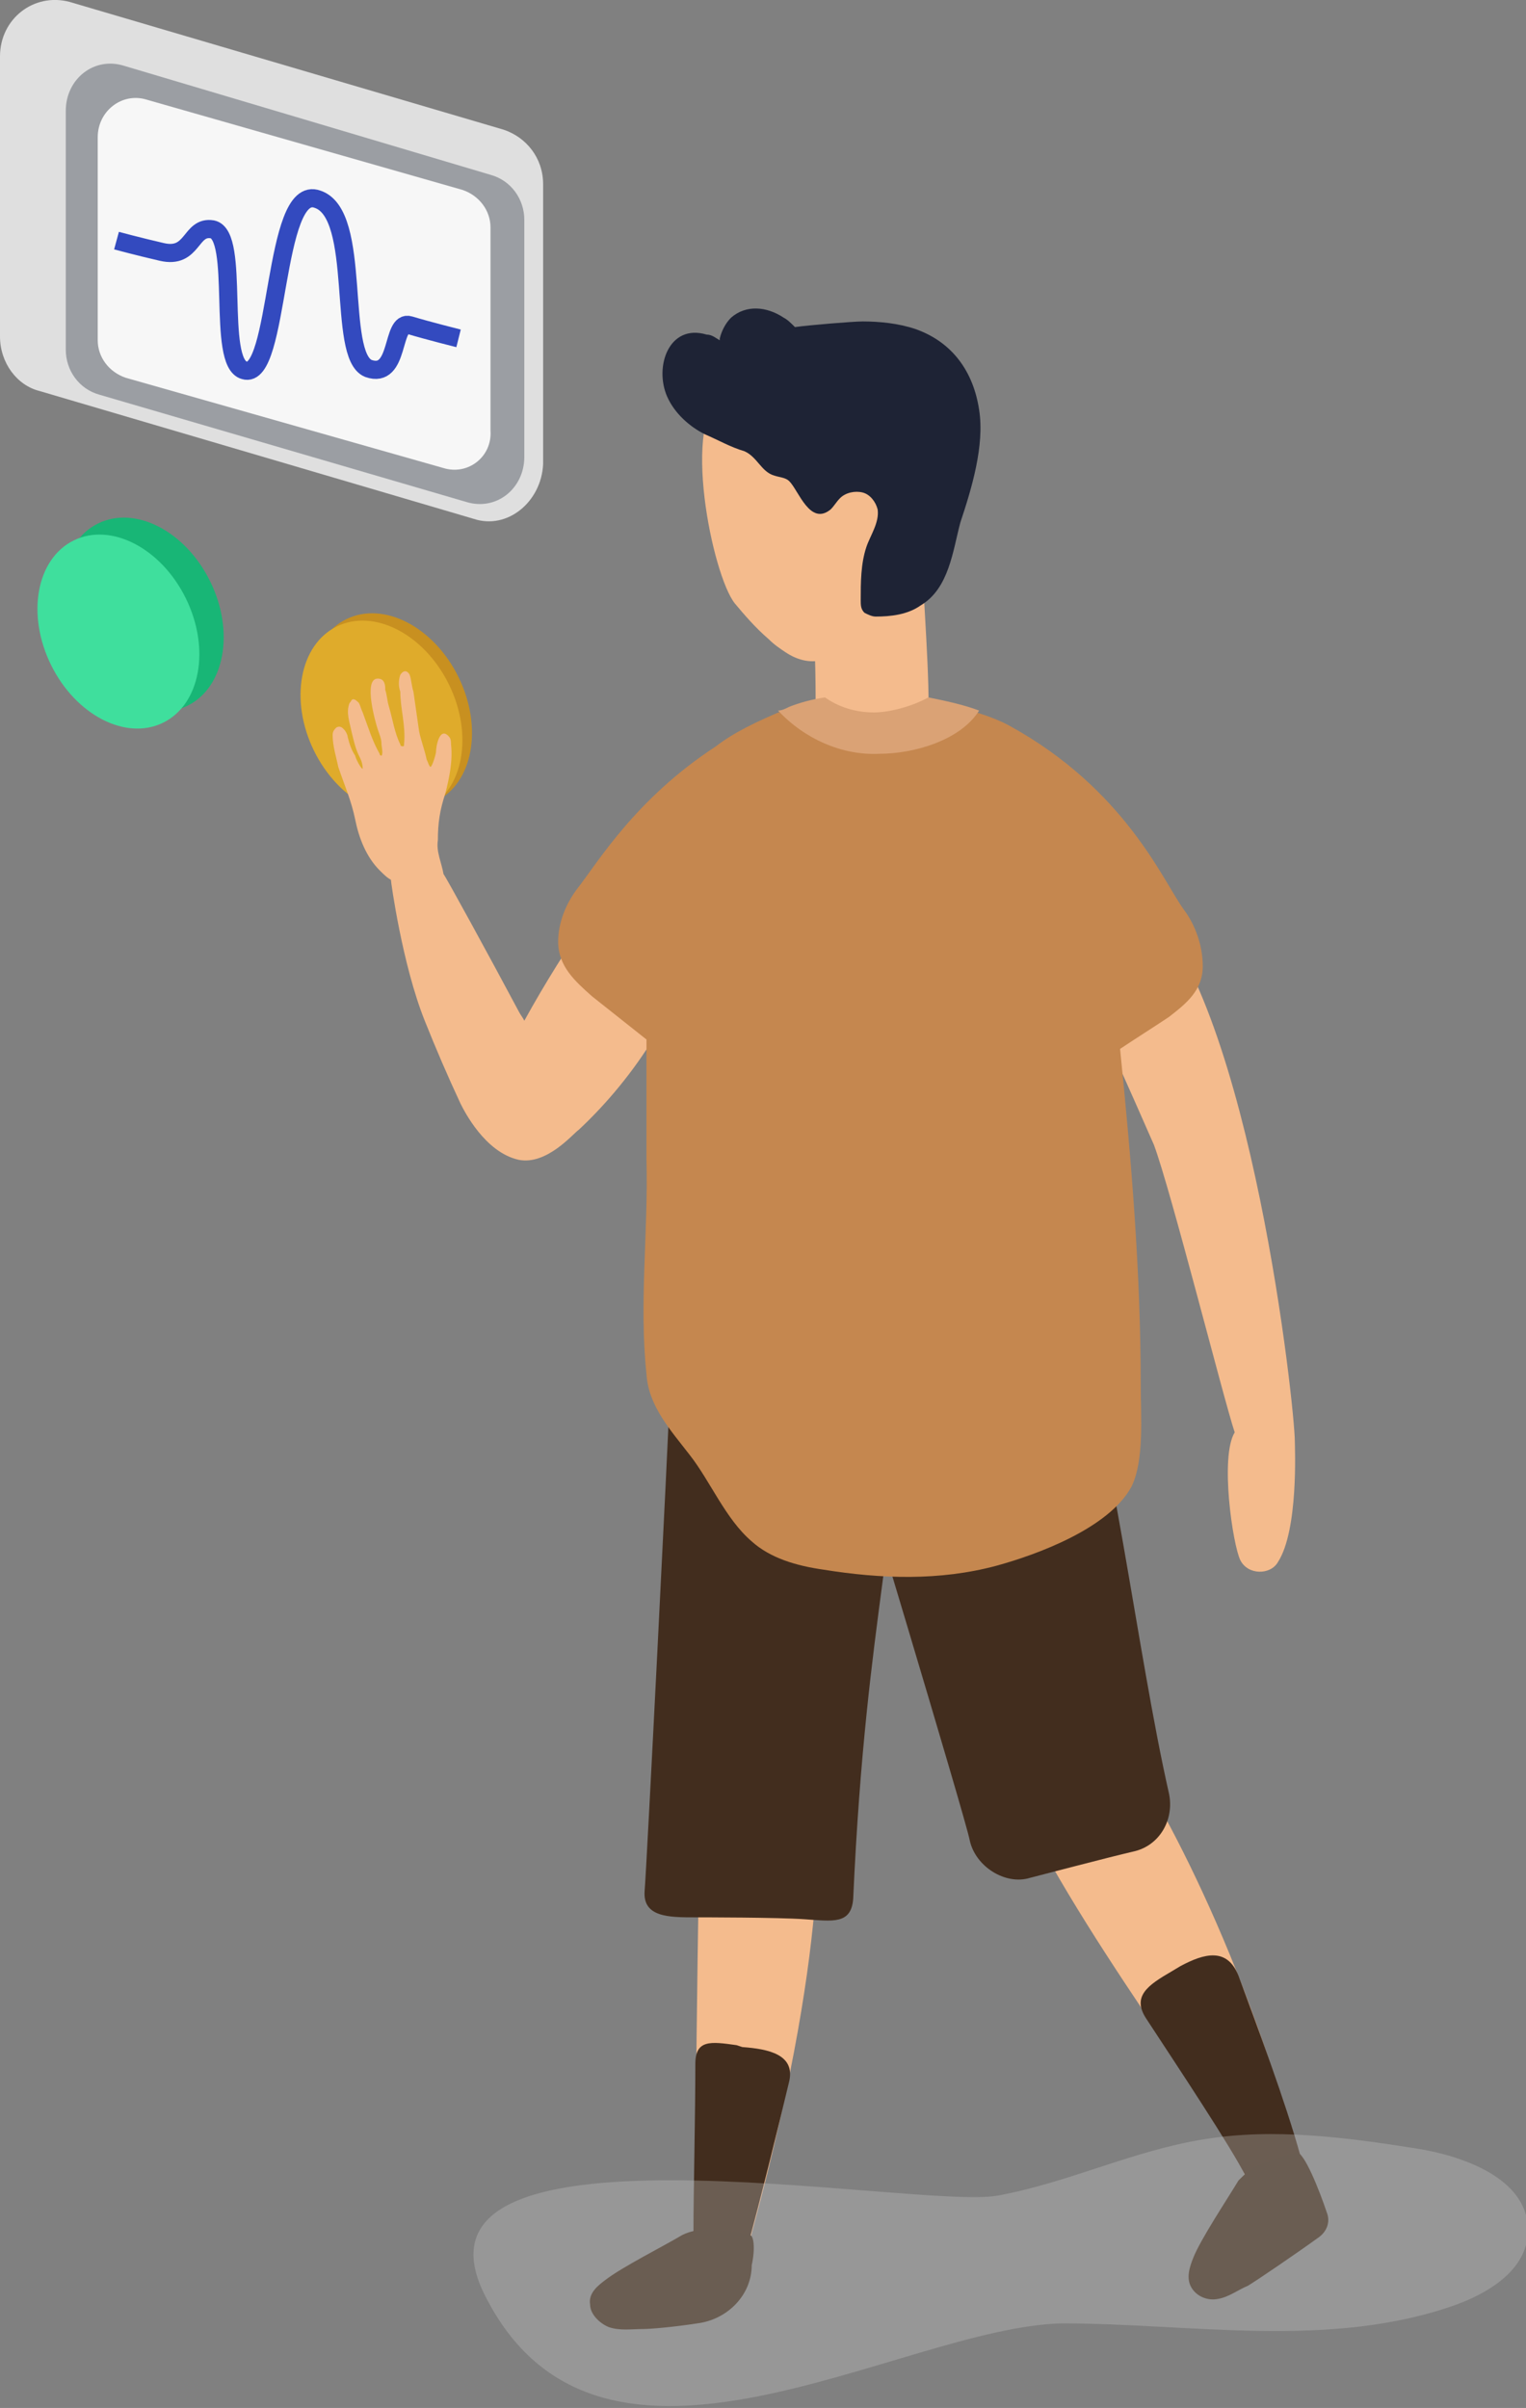 <?xml version="1.0" encoding="utf-8"?>
<!-- Generator: Adobe Illustrator 24.0.2, SVG Export Plug-In . SVG Version: 6.00 Build 0)  -->
<svg version="1.1" id="people8Svg" xmlns="http://www.w3.org/2000/svg" xmlns:xlink="http://www.w3.org/1999/xlink" x="0px" y="0px"
	 viewBox="0 0 81.2 128.1" enable-background="new 0 0 81.2 128.1" xml:space="preserve">
<rect x="0" y="0" width="81.2" height="128.1" fill="#808080" stroke="none"/>
<ellipse transform="matrix(0.898 -0.44 0.44 0.898 -14.502 12.993)" fill="#C89020" cx="20.8" cy="37.8" rx="4" ry="5.4"/>
<ellipse transform="matrix(0.898 -0.44 0.44 0.898 -13.617 6.676)" fill="#18B676" cx="7.6" cy="32.7" rx="4" ry="5.4"/>
<ellipse transform="matrix(0.898 -0.44 0.44 0.898 -14.739 12.804)" fill="#DFAB2B" cx="20.3" cy="38.2" rx="4" ry="5.4"/>
<ellipse transform="matrix(0.898 -0.44 0.44 0.898 -14.141 6.198)" fill="#3FDF9D" cx="6.3" cy="33.6" rx="4" ry="5.4"/>
<path fill="#F4BB8D" d="M39.8,113.6c-0.6-0.7-1.9-0.4-2,0.5c0,0,0,0,0,0.1c-0.2,0.2-0.4,0.5-0.4,0.9c0,1-0.2,2-0.3,3
	c-0.1,0.8-0.2,1.9,0.1,2.7c0.2,0.5,0.7,0.9,1.2,0.9c0.6,0,1.2-0.4,1.4-1.6C40.3,117.2,40.3,114.2,39.8,113.6z"/>
<path fill="#F4BB8D" d="M46.2,65.2c-0.1-1.2-7.3-0.1-7.9,0c-0.6,4.3-1.3,37.8-1.3,53.5c0,1.9,2.3,2.5,2.7,1.2
	c4.6-16.5,3.9-23.9,3.6-25.3c0-0.2,0-0.4,0-0.6C43.9,88.1,46.9,68.7,46.2,65.2z"/>
<path fill="#F4BB8D" d="M66.4,109.8c-0.8-0.4-1.8,0.5-1.5,1.4c0,0,0,0,0,0.1c-0.1,0.3-0.1,0.6,0,1c0.4,0.9,0.8,1.9,1.1,2.8
	c0.3,0.8,0.7,1.8,1.3,2.4c0.4,0.4,1,0.5,1.5,0.3c0.5-0.3,0.9-0.9,0.5-2.1C68.6,112.9,67.2,110.1,66.4,109.8z"/>
<path fill="#F4BB8D" d="M55.4,62.5c-0.5-1.1-8.6,2.3-9.2,2.7c0.6,2.7,1.3,13.5,6.6,27.5c3.1,8.3,11.2,18.2,13.5,22.8
	c0.9,1.7,3.1,0.2,2.7-1.1c-3.5-12.6-8.4-20.4-9.9-22.5c-0.3-0.4-0.4-0.8-0.4-1.2C58.4,86.2,57.1,65.4,55.4,62.5z"/>
<path fill="#422D1E" d="M69.2,114.7c-0.8-2.9-2.3-6.9-3.3-9.6c-0.6-1.5-1.8-1.2-3.1-0.5l-0.5,0.3c-1.2,0.7-2.1,1.3-1.3,2.5
	c1.7,2.6,4.5,6.8,5.3,8.4C67.3,117.7,69.6,116.1,69.2,114.7z"/>
<path fill="#422D1E" d="M39.2,108.8c-1.4-0.2-2.2-0.3-2.2,1c0,2.7-0.1,6.9-0.1,8.9c0,1.9,2.5,2.4,2.8,1.1c0.8-2.9,1.7-6.6,2.3-9.1
	c0.3-1.4-1.1-1.7-2.5-1.8L39.2,108.8z"/>
<path fill="#402D1E" d="M39.9,118.9c-0.6-0.2-1.6-0.3-2.3-0.3c-0.4,0-0.9,0.1-1.3,0.3c-1,0.6-3.2,1.7-4.1,2.4
	c-0.4,0.3-0.9,0.7-0.8,1.3c0,0.5,0.5,1,1,1.2c0.6,0.2,1.2,0.1,1.8,0.1c0.4,0,1.6-0.1,2.9-0.3c1.6-0.2,2.9-1.5,2.9-3.1
	C40.2,119.6,40.1,118.9,39.9,118.9z"/>
<path fill="#402D1E" d="M69,114.5c-0.6,0.1-1.5,0.5-2.1,0.7c-0.4,0.2-0.7,0.5-1,0.8c-0.6,1-2,3.1-2.4,4.1c-0.2,0.5-0.4,1.1-0.1,1.6
	c0.3,0.5,0.9,0.7,1.4,0.6c0.6-0.1,1.1-0.5,1.6-0.7c0.5-0.3,2.7-1.8,3.8-2.6c0.4-0.3,0.6-0.8,0.4-1.3C70.2,116.5,69.4,114.5,69,114.5
	z"/>
<path fill="#F4BB8D" d="M68.9,76.7c0-1.8-2.3-23-7.9-28.6c-0.2-0.2-0.3-0.3-0.5-0.3c0-0.1-0.1-0.1-0.1-0.2c-0.6-1.1-2.6-0.5-2.1,0.7
	c-0.4,0.3-0.7,0.8-0.4,1.5c0,0,0,0.1,0,0.1c-0.6,0.2-1,0.9-0.7,1.6c1.4,3.1,2.8,6.2,4.2,9.4c0.9,2.4,3.7,13.5,4.3,15.3
	c-0.8,1.3-0.1,6,0.3,6.8c0.4,0.8,1.6,0.8,2,0.1C69.1,81.4,68.9,77,68.9,76.7z"/>
<path fill="#F4BB8D" d="M37.1,49.8c-0.2-1-1.2-1.3-2.1-1.3c-0.2,0-0.4,0-0.6,0c-0.4-0.2-0.9-0.3-1.2,0c-0.5-0.5-1.2-0.6-1.7,0
	c-1.3,1.9-2.5,3.8-3.6,5.8c-0.1-0.2-0.2-0.3-0.3-0.5c-1.6-3-3.9-7.2-4-7.3c-0.1-0.6-0.4-1.2-0.3-1.8c0-0.9,0.1-1.6,0.4-2.5
	c0.2-0.8,0.4-1.7,0.3-2.6c0-0.1,0-0.3-0.1-0.4c-0.5-0.6-0.7,0.5-0.7,0.8c0,0.1-0.2,0.8-0.3,0.8c0,0,0,0,0,0
	c-0.1-0.1-0.1-0.2-0.2-0.4c-0.1-0.5-0.3-1-0.4-1.5c-0.1-0.7-0.2-1.4-0.3-2.1c-0.1-0.3-0.1-0.6-0.2-0.9c-0.1-0.2-0.3-0.3-0.5,0
	c-0.1,0.3-0.1,0.6,0,0.9c0,0.9,0.3,1.8,0.2,2.8c0,0.1,0,0.1-0.1,0.1c0,0-0.1,0-0.1-0.1c-0.3-0.6-0.4-1.3-0.6-2
	c-0.1-0.3-0.1-0.6-0.2-0.9c0-0.2,0-0.6-0.4-0.6c-0.8,0-0.1,2.4,0,2.7c0.1,0.3,0.2,0.5,0.2,0.8c0,0.1,0.1,0.5,0,0.6
	c0,0-0.1,0-0.1-0.1c-0.4-0.7-0.6-1.4-0.9-2.2c-0.1-0.2-0.1-0.3-0.2-0.5c-0.1-0.1-0.2-0.2-0.3-0.2c-0.1,0-0.1,0.1-0.2,0.2
	c-0.2,0.5,0,1,0.1,1.5c0.1,0.4,0.2,0.9,0.4,1.3c0.1,0.2,0.2,0.4,0.2,0.7c-0.1,0-0.4-0.6-0.4-0.7c-0.2-0.3-0.3-0.6-0.4-1
	c0-0.1-0.1-0.3-0.2-0.4c-0.1-0.1-0.2-0.2-0.4-0.1c-0.1,0.1-0.2,0.2-0.2,0.4c0,0.6,0.2,1.2,0.3,1.7c0.3,0.9,0.7,1.8,0.9,2.8
	c0.2,1,0.6,2,1.3,2.7c0.2,0.2,0.4,0.4,0.6,0.5c0,0.1,0.6,4.5,1.8,7.5c0.6,1.5,1.2,2.9,1.9,4.4c0.2,0.4,1.3,2.6,3.1,3
	c1.5,0.3,2.9-1.4,3.2-1.6c1.5-1.4,2.9-3.1,4-4.9c0.5-0.8,1-1.7,1.4-2.6C36.6,52,37.3,50.8,37.1,49.8z"/>
<path fill="#422D1E" d="M47.6,73.4c-0.1-1.4-2.2-2.4-3.7-2.4c-0.4,0-0.8,0.1-1.1,0.2c-0.7-0.6-1.6-1-2.5-1.1
	c-2.1-0.2-3.4,1.6-3.6,3.6c-0.1,1.4-1.1-0.1-1.1,1.3c0,0.7-1.2,24.6-1.3,25.6c-0.1,1.4,1.3,1.4,2.7,1.4c0.4,0,4.4,0,5.8,0.1
	c1.5,0.1,2.5,0.3,2.6-1.1C46.1,85.4,48.1,81.1,47.6,73.4z"/>
<path fill="#422D1E" d="M56.8,68.9c-0.4-1.3-2.9,0.3-4.3,0.7c-0.4,0.1-0.8,0.3-1,0.5c-0.8-0.4-1.8-0.6-2.7-0.4
	c-2.1,0.4-2.8,2.5-2.5,4.4c0.3,1.4-1.9-0.5-1.5,0.8c0.2,0.7,6.6,21.9,6.8,23c0.3,1.4,1.9,2.4,3.2,2c0.4-0.1,4.2-1.1,5.5-1.4
	c1.4-0.3,2.2-1.7,1.9-3.1C60.5,87.9,59.2,76.3,56.8,68.9z"/>
<path fill="#C5874F" d="M63,48.4c-1.1-1.5-3.1-6.4-9.3-9.8c-2.2-1.2-8.3-2.4-11.8-0.9c-1.7,0.7-2.9,1.3-3.8,2
	c-4.3,2.8-6.3,6.2-7.4,7.6c-0.6,0.8-1,1.8-1,2.8c0,1.3,0.9,2.1,1.8,2.9c1,0.8,1.9,1.5,2.9,2.3c0,2.8,0,3.2,0,6.1c0,0.1,0,0.2,0,0.3
	c0.1,3.9-0.4,7.6,0,11.4c0.1,1.7,1.3,3,2.3,4.3c1.1,1.4,1.9,3.4,3.3,4.6c1,0.9,2.4,1.3,3.8,1.5c3.1,0.5,6.2,0.6,9.2-0.2
	c2.2-0.6,6-2,7.2-4.2c0.7-1.4,0.5-3.8,0.5-5.4c0-6-0.5-12-1.1-17.9c0.9-0.6,1.7-1.1,2.6-1.7c0.9-0.7,1.8-1.4,1.8-2.7
	C64,50.3,63.6,49.2,63,48.4z"/>
<path fill="#F4BB8D" d="M45.6,28c1.5-0.1,3.4,1,3.5,2.6c0.1,2.1,0.5,7.5,0.2,8.1c0,0.1-0.1,0.1-0.1,0.2c-0.6,1.3-2,0.8-3.5,0.3
	c-1.5-0.4-2.3-0.5-2.3-2c0-2.2-0.1-4.1-0.2-6C43.1,29.8,43.9,28.1,45.6,28z"/>
<path fill="#F4BB8D" d="M38.5,20.9c1.6-0.9,3.1-2.2,5-1.5c0.3,0.1,0.7,0.2,1,0.4c2.8,2.2,5.1,5.4,4.8,8.6c-0.1,1.5-2.9,4.7-3.9,5.8
	c-0.5,0.5-1,0.8-1.6,0.9c-0.7,0.2-1.4,0-2-0.4c-0.3-0.2-0.6-0.4-0.9-0.7c-0.7-0.6-1.3-1.3-1.8-1.9C37.9,30.6,36.2,22.3,38.5,20.9z"
	/>
<path fill="#1E2335" d="M52.1,21.8c-0.3-2-1.4-3.6-3.4-4.3c-0.9-0.3-1.9-0.4-2.8-0.4c-0.5,0-2.9,0.2-3.6,0.3
	c-0.2-0.2-0.4-0.4-0.6-0.5c-0.9-0.6-2-0.7-2.8,0c-0.3,0.3-0.5,0.7-0.6,1.1c0,0,0,0.1,0,0.1c-0.2-0.1-0.4-0.3-0.7-0.3
	c-2-0.6-2.8,1.7-2.1,3.3c0.4,0.9,1.2,1.6,2,2c0.7,0.3,1.4,0.7,2.1,0.9c0.7,0.3,0.9,1.1,1.6,1.3c0.3,0.1,0.6,0.1,0.8,0.3
	c0.5,0.5,1.1,2.4,2.2,1.5c0.2-0.2,0.3-0.4,0.5-0.6c0.3-0.3,0.8-0.4,1.2-0.3c0.4,0.1,0.7,0.5,0.8,0.9c0.1,0.7-0.4,1.4-0.6,2
	c-0.3,0.9-0.3,1.9-0.3,2.8c0,0.3,0,0.5,0.2,0.7c0.2,0.1,0.4,0.2,0.6,0.2c0.8,0,1.7-0.1,2.4-0.6c1.5-0.9,1.7-2.9,2.1-4.4
	C51.7,26,52.4,23.7,52.1,21.8z"/>
<path fill="#DAA275" d="M52.1,37.8c-0.8-0.3-1.7-0.5-2.7-0.7c-0.9,0.5-2.1,0.8-2.9,0.8c-1,0-1.9-0.3-2.6-0.8
	c-0.7,0.1-1.4,0.3-1.9,0.5c-0.2,0.1-0.4,0.2-0.6,0.2c1.4,1.5,3.4,2.4,5.4,2.3C48.6,40.1,51.1,39.4,52.1,37.8z"/>
<path opacity="0.3" fill="#CDCDCD" d="M77.5,122.6c1.9-0.7,3.9-2,3.8-4.1c-0.1-2.6-3.4-3.8-5.9-4.2c-3.8-0.6-7.6-1.1-11.3-0.5
	c-3.8,0.6-7.2,2.3-11,3c-4.4,0.8-32.7-4.8-27.2,5.5c6.2,11.9,22,1.5,30.6,1.3C63.4,123.6,70.8,125,77.5,122.6z"/>
<g>
	<g>
		<path fill="#DFDFDF" d="M25.2,27.6L2.1,20.8C0.9,20.5,0,19.3,0,17.9V3c0-2,1.8-3.4,3.7-2.9l23.1,6.8c1.2,0.4,2.1,1.5,2.1,2.9v14.9
			C28.8,26.7,27,28.2,25.2,27.6z"/>
	</g>
	<g>
		<g>
			<path fill="#9B9EA3" d="M24.8,26.7L5.3,21c-1.1-0.3-1.8-1.3-1.8-2.4V5.9c0-1.7,1.5-2.9,3.1-2.4l19.5,5.8c1.1,0.3,1.8,1.3,1.8,2.4
				v12.6C27.9,26,26.4,27.2,24.8,26.7z"/>
		</g>
	</g>
	<g>
		<g>
			<path fill="#F7F7F7" d="M23.6,24.9L6.7,20.1c-0.9-0.3-1.5-1.1-1.5-2V7.3c0-1.4,1.3-2.4,2.6-2l16.8,4.8c0.9,0.3,1.5,1.1,1.5,2
				v10.8C26.2,24.3,24.9,25.3,23.6,24.9z"/>
		</g>
	</g>
	<path fill="#F7F7F7" stroke="#334ABF" stroke-width="0.966" stroke-miterlimit="10" d="M6.2,12.8c0,0,1.1,0.3,2.4,0.6
		c1.7,0.4,1.5-1.4,2.7-1.2c1.5,0.3,0.2,7.1,1.7,7.5c1.9,0.6,1.5-10,3.9-9.1c2.4,0.8,1,8.3,2.7,9c1.7,0.6,1.2-2.6,2.2-2.3
		c1,0.3,2.6,0.7,2.6,0.7"/>
</g>
</svg>

